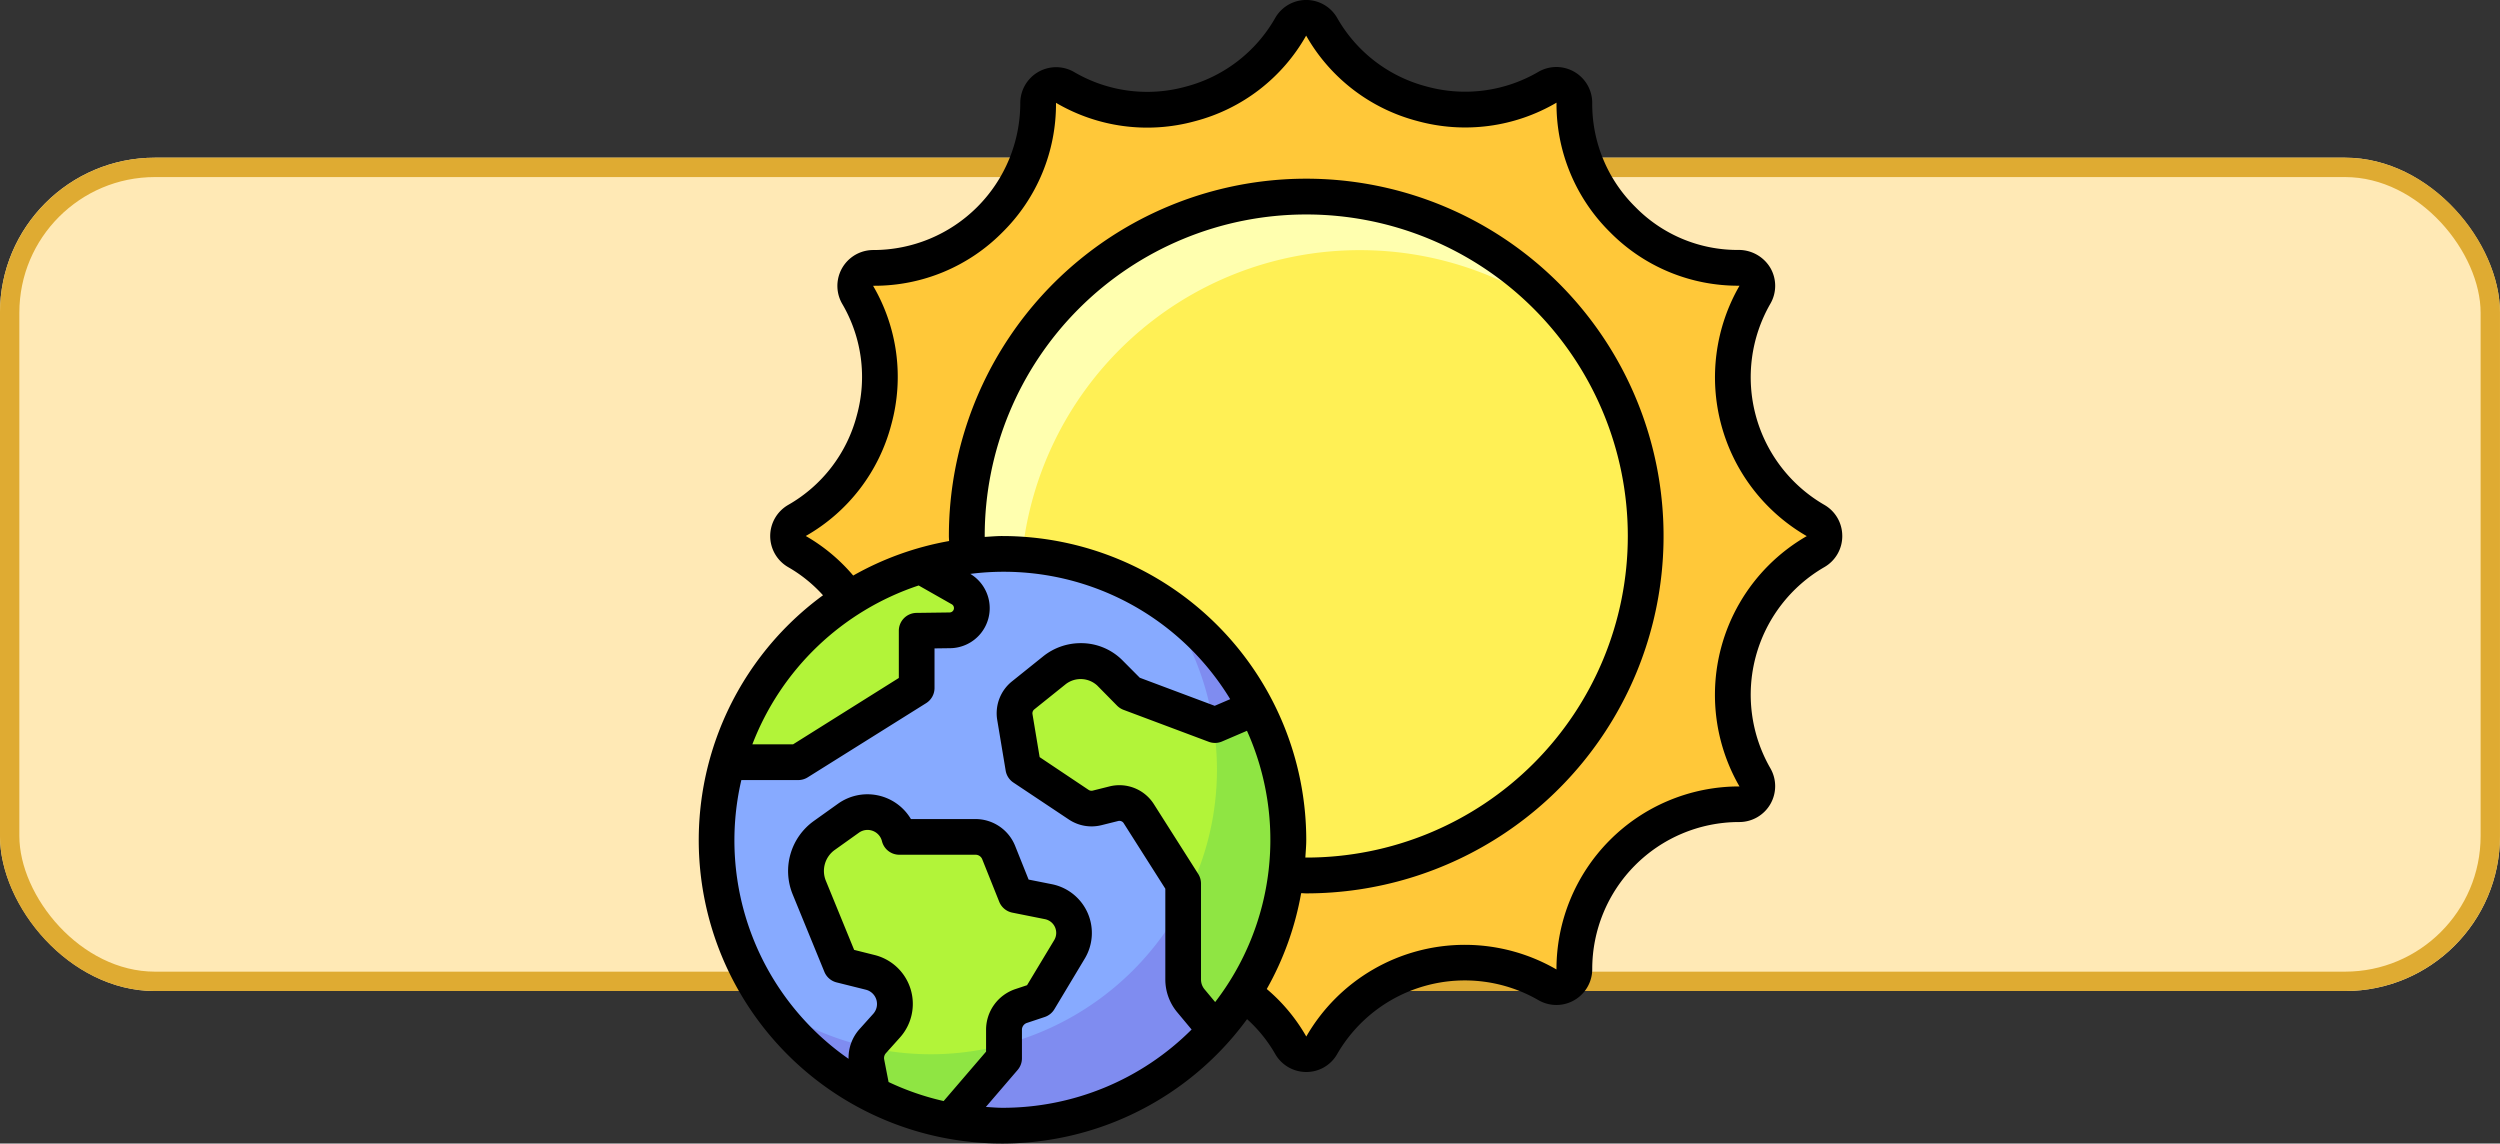 <svg xmlns="http://www.w3.org/2000/svg" width="129.063" height="59.035" viewBox="0 0 129.063 59.035">
  <rect x="0" y="0" width="129.063" height="59.035" fill="#333333" stroke="none"/>
  <g id="Grupo_1200498" data-name="Grupo 1200498" transform="translate(-735.411 -1384.482)">
    <g id="Grupo_1200402" data-name="Grupo 1200402" transform="translate(-60.371 -620.799)">
      <g id="Rectángulo_410589" data-name="Rectángulo 410589" transform="translate(795.781 2013.422)" fill="#ffe9b5" stroke="#dfab32" stroke-width="1">
        <rect width="129.063" height="43.021" rx="8" stroke="none"/>
        <rect x="0.5" y="0.5" width="128.063" height="42.021" rx="7.5" fill="none"/>
      </g>
    </g>
    <g id="sol" transform="translate(771.483 1384.482)">
      <path id="Trazado_1241454" data-name="Trazado 1241454" d="M58.5,27.748h0a.912.912,0,0,0-.459-.805,8.531,8.531,0,0,1-3.127-11.649.929.929,0,0,0-.8-1.39,8.51,8.51,0,0,1-8.518-8.518.929.929,0,0,0-1.39-.8A8.531,8.531,0,0,1,32.548,1.461a.921.921,0,0,0-1.6,0,8.527,8.527,0,0,1-5.178,3.981A8.527,8.527,0,0,1,19.3,4.591a.929.929,0,0,0-1.391.8,8.51,8.51,0,0,1-8.515,8.515.929.929,0,0,0-.8,1.391A8.529,8.529,0,0,1,5.458,26.947a.912.912,0,0,0-.46.8v0a.912.912,0,0,0,.46.8A8.529,8.529,0,0,1,8.59,40.2a.929.929,0,0,0,.8,1.391,8.51,8.51,0,0,1,8.515,8.515.929.929,0,0,0,1.391.8,8.527,8.527,0,0,1,11.654,3.13.921.921,0,0,0,1.6,0A8.531,8.531,0,0,1,44.2,50.918a.929.929,0,0,0,1.39-.8A8.51,8.51,0,0,1,54.112,41.6a.929.929,0,0,0,.8-1.39,8.531,8.531,0,0,1,3.127-11.649.912.912,0,0,0,.459-.805h0v0Z" transform="translate(-0.388 -0.078)" fill="#ffc839"/>
      <circle id="Elipse_12347" data-name="Elipse 12347" cx="17.5" cy="17.5" r="17.5" transform="translate(13.517 10.518)" fill="#ffffaf"/>
      <path id="Trazado_1241455" data-name="Trazado 1241455" d="M35.526,14A17.514,17.514,0,0,0,21.835,42.45,17.514,17.514,0,0,0,46.45,17.834,17.439,17.439,0,0,0,35.526,14Z" transform="translate(-1.396 -1.086)" fill="#fff055"/>
      <circle id="Elipse_12348" data-name="Elipse 12348" cx="15" cy="15" r="15" transform="translate(0.517 28.518)" fill="#87aaff"/>
      <path id="Trazado_1241456" data-name="Trazado 1241456" d="M24.4,33.87A14.749,14.749,0,0,1,3.87,54.4,14.753,14.753,0,1,0,24.4,33.87Z" transform="translate(-0.3 -2.628)" fill="#7f8cf0"/>
      <g id="Grupo_1200464" data-name="Grupo 1200464" transform="translate(1.487 29.219)">
        <path id="Trazado_1241457" data-name="Trazado 1241457" d="M18.514,50.077l-1.685-.337-.877-2.193a1.3,1.3,0,0,0-1.2-.814H10.813a1.689,1.689,0,0,0-2.62-.965l-1.249.892a2.255,2.255,0,0,0-.776,2.689l1.637,4,1.511.378a1.682,1.682,0,0,1,.842,2.756l-.718.8a1.3,1.3,0,0,0-.309,1.114l.315,1.624a14.637,14.637,0,0,0,4.015,1.364l2.765-3.221V56.689a1.3,1.3,0,0,1,.886-1.229l.919-.306,1.57-2.617a1.645,1.645,0,0,0-1.088-2.46Z" transform="translate(-1.953 -32.745)" fill="#b2f439"/>
        <path id="Trazado_1241458" data-name="Trazado 1241458" d="M31.811,46.224A14.682,14.682,0,0,0,30.132,39.4l-2.1.9-4.4-1.651-1.036-1.036A2.1,2.1,0,0,0,21.108,37h-.02a2.151,2.151,0,0,0-1.35.471l-1.62,1.3a1.185,1.185,0,0,0-.429,1.12l.436,2.616,2.866,1.91a1.185,1.185,0,0,0,.945.164l.863-.215a1.185,1.185,0,0,1,1.288.514l2.293,3.609v4.955a1.712,1.712,0,0,0,.4,1.1l1.265,1.518a14.685,14.685,0,0,0,3.77-9.828Z" transform="translate(-2.858 -32.089)" fill="#b2f439"/>
        <path id="Trazado_1241459" data-name="Trazado 1241459" d="M1.612,41.807H5.26l6.116-3.835V35.021L13.1,35a1.149,1.149,0,0,0,.546-2.147l-2.07-1.175A14.774,14.774,0,0,0,1.612,41.807Z" transform="translate(-1.612 -31.676)" fill="#b2f439"/>
      </g>
      <path id="Trazado_1241460" data-name="Trazado 1241460" d="M9.5,58.6a1.291,1.291,0,0,0-.111.807l.315,1.624a14.637,14.637,0,0,0,4.015,1.364l2.765-3.221v-.717A14.4,14.4,0,0,1,9.5,58.6Z" transform="translate(-0.727 -4.535)" fill="#8fe543"/>
      <path id="Trazado_1241461" data-name="Trazado 1241461" d="M30.864,39.6l-2.1.9-.1-.038a14.431,14.431,0,0,1-1.55,9.224v3.95a1.712,1.712,0,0,0,.4,1.1l1.265,1.518A14.7,14.7,0,0,0,30.863,39.6Z" transform="translate(-2.103 -3.072)" fill="#8fe543"/>
      <path id="Trazado_1241462" data-name="Trazado 1241462" d="M59.035,27.639a1.843,1.843,0,0,0-.926-1.576,7.609,7.609,0,0,1-2.787-10.38,1.846,1.846,0,0,0,0-1.855,1.9,1.9,0,0,0-1.607-.925,7.378,7.378,0,0,1-5.366-2.222,7.465,7.465,0,0,1-2.222-5.366,1.851,1.851,0,0,0-2.779-1.606,7.493,7.493,0,0,1-5.773.756A7.477,7.477,0,0,1,32.961.927a1.843,1.843,0,0,0-3.2,0,7.488,7.488,0,0,1-4.624,3.547,7.462,7.462,0,0,1-5.76-.757A1.851,1.851,0,0,0,16.6,5.323a7.587,7.587,0,0,1-7.585,7.585,1.851,1.851,0,0,0-1.606,2.781,7.454,7.454,0,0,1,.755,5.748,7.5,7.5,0,0,1-3.548,4.631,1.854,1.854,0,0,0,0,3.21,7.308,7.308,0,0,1,1.8,1.453A15.662,15.662,0,1,0,28.308,52.613a7.278,7.278,0,0,1,1.453,1.8,1.847,1.847,0,0,0,1.606.929,1.824,1.824,0,0,0,1.594-.928,7.609,7.609,0,0,1,10.387-2.782,1.851,1.851,0,0,0,2.78-1.606,7.587,7.587,0,0,1,7.532-7.588h.07a1.852,1.852,0,0,0,1.592-2.78,7.609,7.609,0,0,1,2.787-10.379,1.846,1.846,0,0,0,.927-1.609ZM11.348,30.222l1.713.973a.226.226,0,0,1-.1.423l-1.721.023a.922.922,0,0,0-.91.922V35L4.869,38.427h-2.1a13.887,13.887,0,0,1,8.58-8.2ZM9.8,55.858l-.226-1.165a.378.378,0,0,1,.089-.322l.717-.8a2.6,2.6,0,0,0-1.3-4.268l-1.057-.265-1.46-3.568a1.334,1.334,0,0,1,.458-1.591l1.249-.891a.766.766,0,0,1,1.189.438.922.922,0,0,0,.895.7h3.936a.371.371,0,0,1,.346.234l.877,2.193a.923.923,0,0,0,.676.562l1.685.337a.723.723,0,0,1,.478,1.081L16.95,50.861l-.6.2a2.215,2.215,0,0,0-1.516,2.1v1.13l-2.19,2.551A13.7,13.7,0,0,1,9.8,55.859Zm5.884,1.332c-.29,0-.574-.026-.86-.044l1.64-1.91a.922.922,0,0,0,.222-.6V53.164a.374.374,0,0,1,.255-.355l.919-.306a.923.923,0,0,0,.5-.4l1.57-2.617a2.568,2.568,0,0,0-1.7-3.839l-1.2-.239-.692-1.73a2.206,2.206,0,0,0-2.06-1.394H10.955a2.611,2.611,0,0,0-3.763-.793l-1.248.891a3.179,3.179,0,0,0-1.094,3.79l1.637,4a.924.924,0,0,0,.631.545l1.51.377a.76.76,0,0,1,.381,1.245l-.718.8a2.224,2.224,0,0,0-.556,1.523A13.735,13.735,0,0,1,2.2,40.271H5.135a.924.924,0,0,0,.49-.14L11.741,36.3a.924.924,0,0,0,.432-.782V33.474l.816-.011a2.066,2.066,0,0,0,1.032-3.836,13.676,13.676,0,0,1,13.416,6.467l-.8.344-3.868-1.45-.895-.9a3.014,3.014,0,0,0-2.157-.885,3.094,3.094,0,0,0-1.925.673l-1.62,1.3a2.11,2.11,0,0,0-.762,1.992l.436,2.616a.922.922,0,0,0,.4.616l2.864,1.909a2.112,2.112,0,0,0,1.681.291l.862-.215a.261.261,0,0,1,.286.113l2.149,3.383v4.686a2.644,2.644,0,0,0,.611,1.687l.746.895a13.791,13.791,0,0,1-9.76,4.041Zm0-29.518c-.311,0-.614.029-.92.046,0-.016,0-.031,0-.046a16.6,16.6,0,1,1,16.6,16.6l-.047,0c.018-.306.047-.61.047-.92A15.7,15.7,0,0,0,15.681,27.673ZM26.664,51.735l-.551-.661a.794.794,0,0,1-.183-.506V45.613a.925.925,0,0,0-.144-.495l-2.293-3.61A2.108,2.108,0,0,0,21.2,40.6l-.862.216a.273.273,0,0,1-.209-.037L17.6,39.087l-.37-2.222a.261.261,0,0,1,.1-.248l1.62-1.3a1.262,1.262,0,0,1,1.625.076L21.6,36.433a.937.937,0,0,0,.329.212l4.4,1.65a.921.921,0,0,0,.687-.016l1.287-.552a13.728,13.728,0,0,1-1.645,14.008ZM57.2,27.678A9.455,9.455,0,0,0,53.729,40.6h-.073a9.435,9.435,0,0,0-9.375,9.449,9.441,9.441,0,0,0-12.916,3.462,9.128,9.128,0,0,0-2.04-2.453A15.553,15.553,0,0,0,31.1,46.11c.086,0,.171.011.258.011A18.448,18.448,0,1,0,12.914,27.673c0,.087.008.172.011.258a15.556,15.556,0,0,0-4.95,1.782,9.215,9.215,0,0,0-2.449-2.042,9.332,9.332,0,0,0,4.417-5.757A9.3,9.3,0,0,0,9,14.753h.069a9.294,9.294,0,0,0,6.611-2.762,9.3,9.3,0,0,0,2.764-6.683,9.3,9.3,0,0,0,7.172.949,9.28,9.28,0,0,0,5.742-4.418A9.307,9.307,0,0,0,37.1,6.248,9.316,9.316,0,0,0,44.283,5.3a9.3,9.3,0,0,0,2.762,6.685,9.282,9.282,0,0,0,6.686,2.765A9.462,9.462,0,0,0,57.19,27.67H57.2Z" transform="translate(0 0)"/>
    </g>
  </g>
</svg>
